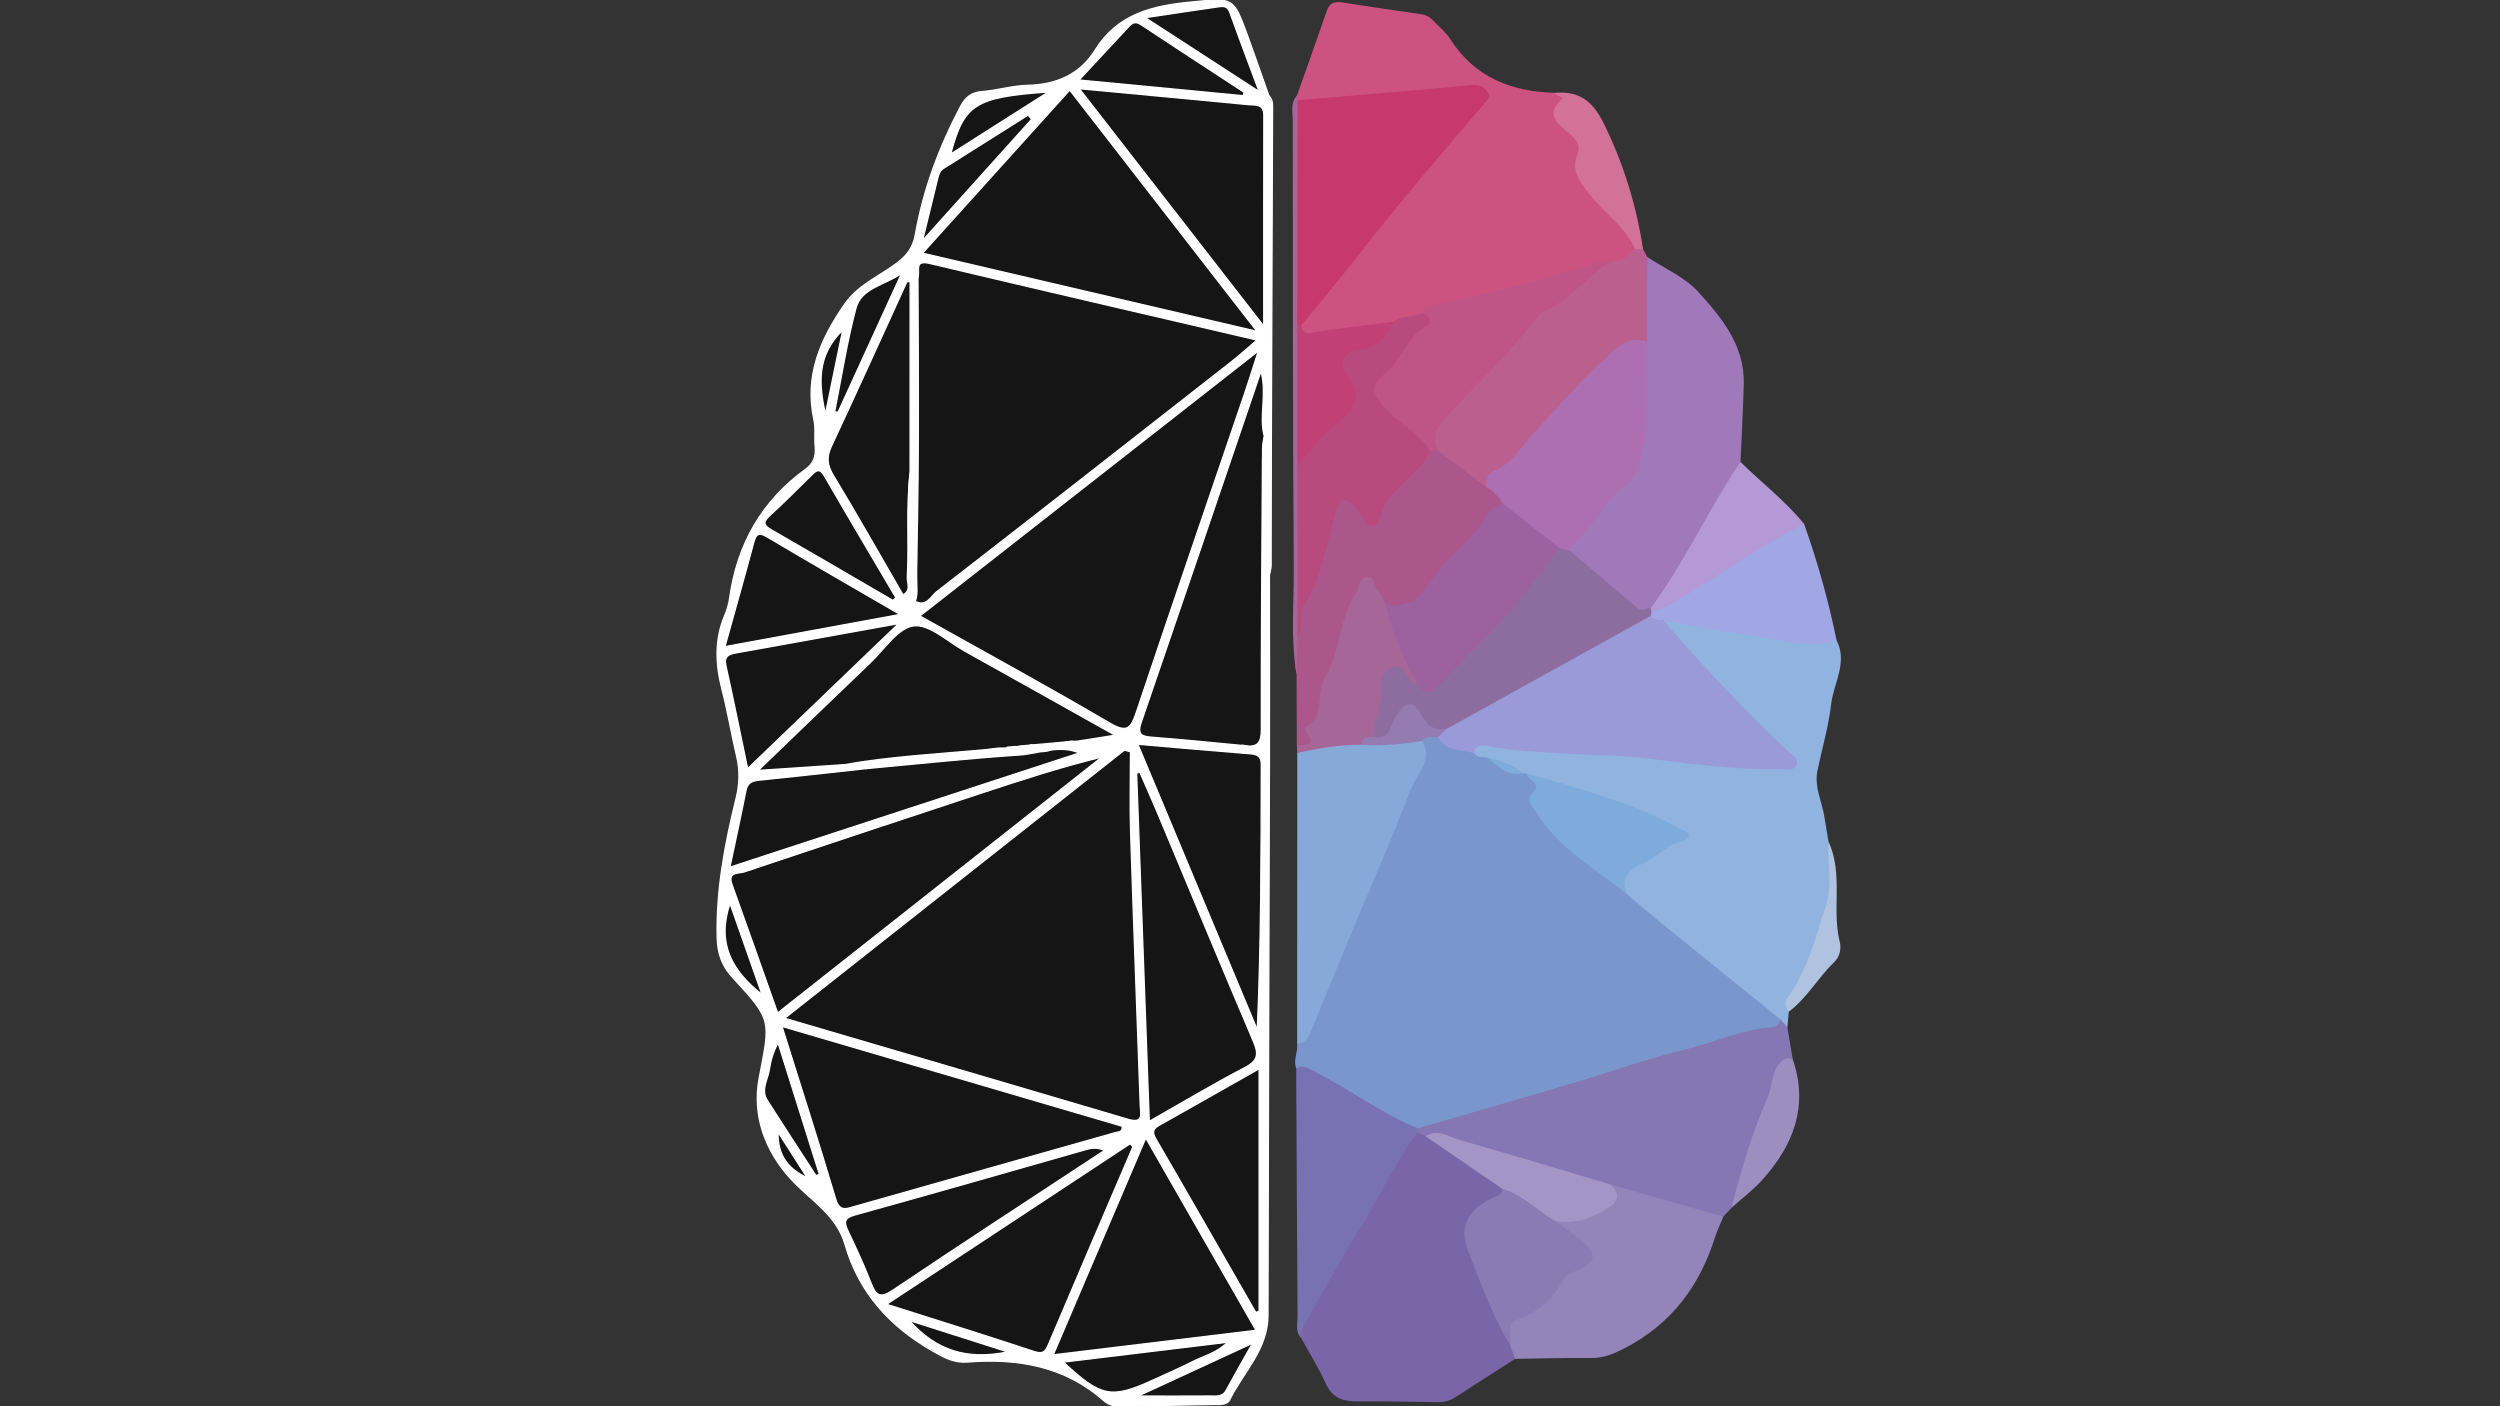 <?xml version="1.0" encoding="utf-8"?>
<!-- Generator: Adobe Illustrator 25.2.3, SVG Export Plug-In . SVG Version: 6.00 Build 0)  -->
<svg version="1.1" xmlns="http://www.w3.org/2000/svg" xmlns:xlink="http://www.w3.org/1999/xlink" x="0px" y="0px"
	 viewBox="0 0 1920 1080" style="enable-background:new 0 0 1920 1080;" xml:space="preserve">
<rect x="0" y="0" width="1920" height="1080" fill="#333333" stroke="none"/>
<style type="text/css">
	.st0{fill:#7997CD;}
	.st1{fill:#FFFFFF;stroke:#FFFFFF;stroke-miterlimit:10;}
	.st2{fill:#90B3DF;}
	.st3{fill:#CC5280;}
	.st4{fill:#7965A7;}
	.st5{fill:#8477B4;}
	.st6{fill:#9F79BA;}
	.st7{fill:#87A9D9;}
	.st8{fill:#9384BA;}
	.st9{fill:#AB578B;}
	.st10{fill:#BB5F8F;}
	.st11{fill:#7872B2;}
	.st12{fill:#A1A6E5;}
	.st13{fill:#A66698;}
	.st14{fill:#B499D6;}
	.st15{fill:#D27296;}
	.st16{fill:#9C8FBF;}
	.st17{fill:#AFC3E1;}
	.st18{fill:#9A9AD8;}
	.st19{fill:#7FABDC;}
	.st20{fill:#957CB0;}
	.st21{fill:#151515;stroke:#FFFFFF;stroke-miterlimit:10;}
	.st22{fill:#C7386D;}
	.st23{fill:#B84A7D;}
	.st24{fill:#BE5586;}
	.st25{fill:#C14176;}
	.st26{fill:#8C7AB4;}
	.st27{fill:#A595C6;}
	.st28{fill:#AD6FB2;}
	.st29{fill:#8D6DA0;}
	.st30{fill:#9C619E;}
	.st31{stroke:#FFFFFF;stroke-miterlimit:10;}
	.st32{fill:none;stroke:#FFFFFF;stroke-miterlimit:10;}
</style>
<g id="Layer_1">
	<g id="Layer_2">
	</g>
</g>
<g id="Layer_3">
	<g>
		<path class="st0" d="M995.46,820.42c-2.37-6.46,1.5-12.67,0.76-19.06c13.91-23.57,22.55-49.54,32.66-74.7
			c17.64-43.88,36.3-87.32,54.91-130.77c3.91-9.13,7.08-18.12,6.99-28.1c2.85-5.24,7.38-5.3,12.34-4.07
			c8.74,5.65,18.62,8.52,28.39,11.71c3.35,1.22,6.75,2.4,10.02,3.84c9.4,4.22,17.45,11.51,28.29,12.49c1.43,0.2,2.8,0.62,4.11,1.23
			c4.45,2.89,9.62,6.85,8.22,12.02c-4.76,17.47,6.8,27.16,17.11,36.56c16.66,15.19,34.52,29.08,52.43,42.83
			c35.96,28.86,72.31,57.24,108.06,86.35c4.71,3.83,10.22,7.3,9.56,14.74c-1.11,4.76-4.84,6.2-8.96,7.33
			c-83.63,22.67-166.59,47.68-249.49,72.9c-6.46,1.96-13.24,1.59-19.63,3.58c-9.29,0.95-16.64-3.9-23.99-8.39
			C1043.76,846.52,1019.8,833.13,995.46,820.42z"/>
		<path class="st1" d="M974.92,440.71c0.01,46.4,0.15,92.79,0.03,139.19c-0.36,143.39-0.94,286.78-1.14,430.17
			c-0.04,26.34-18.92,43.65-29.4,64.96c-2.13,4.33-8.22,3.54-12.83,3.63c-23.16,0.46-46.33,0.73-69.49,1.33
			c-5.37,0.13-10.21-0.58-14.29-4.22c-30.17-26.72-66.28-32.72-104.76-29.72c-10.42,0.81-18.11-3.49-26.84-8.5
			c-33.02-18.92-56.63-44.91-67.27-81.96c-6.58-22.91-27.06-34.15-41.76-50.33c-19.75-21.74-29.53-48.7-24.1-77.32
			c8.4-44.26,10.26-44.18-20-76.73c-8.59-9.24-12-18.56-12.28-31.48c-0.81-36.53,5.95-71.76,14.56-106.8
			c2.65-10.78,2.98-21.13,0.42-31.92c-4.03-17.03-6.85-34.37-11.23-51.31c-5.02-19.43-5.91-38.34,2.11-57.19
			c1.8-4.23,3.12-8.83,3.75-13.38c5.74-41.19,24.72-74.45,58.53-98.92c6.12-4.44,7.86-10.18,7.13-17.46
			c-0.68-6.65,0.5-13.63-0.91-20.06c-7.52-33.91,4.88-62.13,23.54-89.09c10.14-14.63,26.21-21.24,39.7-31.24
			c7.97-5.9,12.83-12.12,14.58-22.08c6.07-34.69,18.27-67.31,34.68-98.45c3.74-7.08,8.17-10.83,16.45-11.48
			c11.77-0.91,23.38-4.53,35.13-4.81c22.06-0.54,40.06-8.19,51.83-27.1c17.11-27.48,43.48-34,73.29-36.85
			c32.73-3.13,32.68-4.55,43.71,25.6c5.65,15.43,10.99,30.98,16.46,46.46c2.44,3.76,1.47,8.01,1.47,12.05
			c0.05,114.27,0.04,228.54,0.03,342.8C976.01,432.58,976.4,436.74,974.92,440.71z"/>
		<path class="st2" d="M1172.35,593.91c-1.03-0.03-2.05-0.05-3.09-0.08c-9.98-2.52-18.6-8.11-27.82-12.31
			c-3.41-0.11-7.03,0.42-9.32-3.06c-2.81-10.49,5.1-9.93,10.68-9.09c25.52,3.82,51.25,4.9,76.91,5.89
			c44.78,1.71,88.99,9.65,133.75,10.94c5.55,0.16,11.33,1.13,17.25-2.04c-0.97-7.25-6.64-11.31-11.41-15.47
			c-27.64-24.13-52.19-51.17-75.55-79.35c-3.33-4.02-9.49-7.28-5.55-14.29c9.64-4.08,19.21-0.72,28.53,0.89
			c33.07,5.69,65.74,14.13,99.65,13.75c1.52-0.01,2.81,1.11,4.08,1.96c8.82,17.22-2.27,32.95-4.15,49.29
			c-1.99,17.22-7.04,34.08-10.53,51.14c-2.49,12.14,3.31,23.15,5.25,34.69c1.1,6.56,2.17,13.12,3.26,19.69
			c10.25,43.9-5.38,82.32-25.61,119.62c-1.95,3.61-4.19,6.91-4.89,11c-0.36,3.96-0.73,7.93-1.09,11.88
			c-5.28,0.99-3.08-4.69-5.54-6.2c-31.77-25.7-63.59-51.37-95.32-77.12c-7.53-6.11-14.81-12.54-22.2-18.82
			c-6.52-11.86-5.12-17.6,7.94-26.04c9.84-6.35,20.68-11.15,29.65-19.42c-5.3-6.44-12.53-9.03-19.63-11.81
			c-24.44-9.58-49.33-17.96-74.39-25.74C1185.76,601.43,1178.94,597.95,1172.35,593.91z"/>
		<path class="st3" d="M995.99,73.53c7.7-21.77,15.55-43.49,23.04-65.33c2.17-6.32,6.35-7.16,12-6.3
			c20.3,3.12,40.59,6.24,60.91,9.09c4.55,0.64,7.36,3.39,10.21,6.31c3.95,4.04,8.47,7.79,11.47,12.49
			c18.82,29.59,46.99,40.59,80.44,41.5c3.94,1.8,13.79-1.25,7.2,9.13c-4.68,7.37-0.44,12.88,4.85,17.45
			c7.73,6.67,11.07,14.48,8.79,24.7c-1.86,8.32,1.75,15.03,7.12,21.1c7.85,8.86,15.28,18.04,23.66,26.47
			c6.02,6.06,12.75,12.41,11.74,22.47c-4.14,8.46-11.69,11.19-20.26,12.3c-9.05-0.65-17.06,3.46-25.36,5.91
			c-32.52,9.65-65.35,17.99-98.41,25.5c-6.96,1.58-14.21,2.62-20.2,7.12c-7.57,4.16-16.11,4.93-24.25,7.13
			c-18.15,3.84-36.55,6.1-54.92,8.46c-6.52,0.84-13.72,2.44-16.93-6.2c6.32-18.45,20.81-31.27,32.21-46.18
			c32.56-42.58,67.91-82.89,101.61-124.55c1.92-2.37,4.18-4.57,4.55-7.93c-1.83-4.68-5.9-3.47-9.21-3.18
			c-36.37,3.15-72.8,5.57-109.14,9.12c-7.16,0.7-14.4,1.92-21.01-2.36C994.81,76.38,994.78,74.96,995.99,73.53z"/>
		<path class="st4" d="M1163.61,1043.61c-15.47,9.92-30.98,19.76-46.38,29.77c-4.55,2.96-9.43,3.53-14.65,3.45
			c-20.47-0.3-40.95-0.7-61.42-0.62c-10.7,0.04-18.28-3.19-23.05-13.76c-5.45-12.06-12.54-23.38-18.92-35.02
			c-3.54-5.9-0.33-10.92,2.29-15.83c23.53-44,49.75-86.46,73.89-130.11c2.94-5.33,5.7-11.12,12.22-13.27
			c3.14-0.32,6.14,0.09,8.88,1.75c15.56,9.49,30.81,19.49,45.87,29.79c5.45,3.72,11.14,7.18,13.2,14.09
			c0.46,5.83-4.03,7.68-7.93,10.21c-18.36,11.89-21.83,21.05-13.75,41.5c8.91,22.51,18.61,44.7,28.61,66.77
			C1164.01,1035.97,1165.48,1039.63,1163.61,1043.61z"/>
		<path class="st5" d="M1094.84,872.67c-1.99-1.05-3.98-2.09-5.95-3.15c-1.05-0.64-1.41-1.29-1.07-1.96
			c0.33-0.68,0.68-1.01,1.02-1.01c39.22-11.41,78.49-22.68,117.66-34.29c29.24-8.67,58.05-19.06,87.65-26.25
			c22.5-5.45,43.81-15.47,67.2-17.29c3.7-0.29,5.25-2.68,5.81-6.02c1.84,2.07,3.7,4.14,5.54,6.22c1.39,8.29,2.8,16.56,4.2,24.84
			c-6.39,6.14-10.17,13.44-13.06,22.02c-8.64,25.7-18.73,50.93-25.89,77.15c-1.5,5.5-4.69,10.18-8.14,14.66
			c-2.07,2.25-4.14,4.52-6.2,6.77c-15.38,3.31-28.94-4.37-42.9-8.1c-14.74-3.94-29.32-8.59-44.26-11.88
			c-44.24-13.27-89.01-24.74-132.71-39.79C1100.78,873.59,1097.98,872.55,1094.84,872.67z"/>
		<path class="st6" d="M1265.14,197.39c13.22,8.78,28.79,15.4,39.15,26.8c17.96,19.76,35.65,41.13,34.93,70.64
			c-0.49,19.98-1.66,39.94-2.52,59.92c0.98,13.69-9.16,22.61-15.44,32.53c-17.14,27.04-28.02,58.19-51.82,80.96
			c-4.53,3.08-9.46,4.43-14.16,0.93c-16.68-12.42-32.84-25.52-48.41-39.3c-2.29-2.03-3.12-5.18-3.12-8.38
			c6.46-18,20.59-31.36,33.26-43.53c18.15-17.43,21.97-37.66,23.29-59.77c1.17-19.51,0.34-39.13,0.11-58.74
			c-0.9-14.95-0.46-29.89-0.32-44.82C1260.17,208.5,1259.98,202.1,1265.14,197.39z"/>
		<path class="st7" d="M1092.19,569.07c8.83,14.89-4.19,25.31-8.6,36.8c-15.24,39.61-32.32,78.5-48.61,117.7
			c-9.64,23.18-19.12,46.45-28.66,69.67c-1.88,4.56-4.65,8.01-10.1,8.11c0.03-74.39,0.05-148.79,0.08-223.17
			c14.9-11.6,32.48-10.42,49.8-10.47c10.13,0.01,20.24,0.49,30.33-1.39C1081.85,565.29,1087.57,564.52,1092.19,569.07z"/>
		<path class="st8" d="M1237.24,909.8c28.79,8.19,57.57,16.38,86.36,24.58c-2.15,5.21-4.71,10.29-6.39,15.64
			c-11.85,37.67-33.63,66.85-69.36,85.34c-8.47,4.39-16.15,7.73-25.8,7.61c-19.47-0.27-38.96,0.38-58.45,0.65
			c-1.21-3.33-2.43-6.65-3.63-9.98c-4.94-18.19-4.47-19.67,11.51-27.51c8.01-3.92,15.09-8.7,19.62-16.56
			c4.47-7.75,10.3-13.92,18.68-17.54c10.02-4.33,8.17-9.97,1.75-16.32c-6.01-5.94-16-7.7-18.27-17.52
			c4.11-5.65,10.22-3.43,15.64-4.02C1225.74,932.34,1235.12,924.27,1237.24,909.8z"/>
		<path class="st9" d="M995.96,572.14c-0.07-18.23-0.13-36.45-0.2-54.69c-2.32-8.4-0.57-16.99-1.13-25.47
			c2.94-36.14,20.53-68.15,29.07-102.76c2.6-10.5,11.51-11.6,19.83-1.86c8.22,9.62,11.35,9.36,17.52-2.07
			c8.56-15.84,23.77-26.64,35.59-40.11c2.09-1.17,4.33-1.54,6.68-1.27c15.76,5.53,26,19.43,40.48,26.92
			c5.41,4.36,11.67,8.14,11.47,16.42c-18.69,24.36-41.48,45.2-60.01,69.71c-8.32,11.02-18.94,13.07-31.43,8.71
			c-5.98-3.22-7.85-10.57-14.14-15.1c-7.38,12.12-14.37,23.65-17.25,36.57c-5.46,24.5-14.94,47.62-22.28,71.45
			C1007.79,566.47,1012.39,579.79,995.96,572.14z"/>
		<path class="st10" d="M1141.43,373.98c-12.35-9.28-24.72-18.56-37.08-27.84c-7.07-3.92-6.39-9.76-3.9-16
			c2.72-6.8,6.96-12.54,11.93-17.86c21.37-22.85,41.88-46.82,64.29-68.27c17.55-16.78,36.31-34.7,60.55-43.4
			c8.06,0.68,13.22-4.49,18.55-9.29c2.02-1.95,4.03-1.83,6.07-0.05c1.1,2.04,2.2,4.08,3.29,6.11c-0.04,21.7-0.07,43.4-0.11,65.11
			c-19.05,2.78-31.42,16.08-43.14,29.2c-16.38,18.33-36,33.68-49.59,54.63C1164.61,358.22,1150.44,363.29,1141.43,373.98z"/>
		<path class="st11" d="M1088.83,866.55c0.03,0.98,0.05,1.98,0.05,2.97c-17.55,22.77-28.91,49.27-44.1,73.49
			c-15.46,24.63-29.35,50.24-43.71,75.55c-1.42,2.51-1.27,5.9-1.84,8.88c-4.64-4.73-2.68-10.7-2.7-16.13
			c-0.44-63.63-0.73-127.26-1.05-190.89c6.52-3.33,11,1.05,16.32,3.75C1037.94,837.42,1061.49,855.47,1088.83,866.55z"/>
		<path class="st12" d="M1410.45,491.61c-23.78,8.29-46.56-1.8-69.65-4.36c-21.26-2.35-42.26-7.22-63.36-10.99
			c-3.9,3.04-7.37,2.72-10.35-1.3c-0.53-1.5-0.56-3.02-0.08-4.53c20.79-17.83,46.41-27.96,68.97-43.04
			c8.55-5.71,15.93-12.95,24.84-17.95c7.58-4.24,15.6-7.93,24.76-7C1395.89,431.6,1404.3,461.28,1410.45,491.61z"/>
		<path class="st13" d="M995.96,572.14c6.5-0.19,15.42,1.47,7.16-9.74c-0.74-1.01-0.76-4.02-0.17-4.32
			c15.27-8.09,7.41-25.11,14.36-36.85c12.13-20.53,11.06-46.42,24.7-66.82c2.66-3.99,1.98-11.14,8.32-11.41
			c5.87-0.25,4.64,7.04,7.69,10.3c2.7,2.89,4.15,6.99,6.15,10.54c11.32,19.33,19.53,39.97,25.58,61.48
			c-3.41,3.41-6.26,1.52-9.37-0.74c-10.98-7.97-15.85-6.19-15.88,7.28c-0.03,12.25-3.45,23.13-8.03,34.03
			c-2.64,3.82-8.09,2.65-10.92,6.14c-16.7-0.3-32.99,2.82-49.25,6.16C996.17,576.16,996.07,574.16,995.96,572.14z"/>
		<path class="st14" d="M1385.59,402.44c-37.66,18.12-70.5,44.37-107.3,63.93c-3.1,1.64-6.67,2.45-10.01,3.65
			c-0.77-0.57-1.1-1.21-0.98-1.92c0.13-0.74,0.3-1.11,0.52-1.11c26.11-35.47,44.33-75.8,68.89-112.23
			C1352.9,370.76,1371.14,384.65,1385.59,402.44z"/>
		<path class="st15" d="M1261.85,191.28c-2.03,0.01-4.06,0.03-6.07,0.05c-7.89-17.88-24.7-28.39-36.06-43.48
			c-6.85-9.11-13.14-17.01-8.3-29.04c3.09-7.66-1.51-12.28-6.99-16.94c-8.1-6.92-18.03-13.71-5.09-25.66
			c2.58-2.39-4.59-1.94-5.3-4.9c18.47-1.67,29.06,6.01,37.63,23.46C1246.86,125.62,1256.72,157.56,1261.85,191.28z"/>
		<path class="st16" d="M1329.8,927.59c7.36-29.04,15.96-57.72,27.9-85.22c3.62-8.34,2.39-18.07,9.05-25.62
			c3.38-3.83,5.82-5.06,10.13-2.98c12.28,35.8,0.41,65.68-23.29,92.21C1346.48,913.93,1337.77,920.43,1329.8,927.59z"/>
		<path class="st17" d="M1373.77,777.04c-1.51-3.15-4.24-6.19-1.47-9.92c15.93-21.38,21.85-47.11,30.05-71.66
			c5.24-15.66,0.86-32.68,1.91-49.05c4.86,10.26,6.08,21.18,6.3,32.41c0.28,14.74-1.33,29.57,2.33,44.21
			c1.41,5.65-0.01,11.84-4.12,15.77C1396.27,750.81,1387.81,766.49,1373.77,777.04z"/>
		<path class="st13" d="M996.57,488.13c-0.27,9.77-0.54,19.55-0.81,29.32c-4.71-27.04-1.96-54.34-2.15-81.49
			c-0.77-114.4-0.7-228.8-0.77-343.2c0-6.46-2.04-13.52,3.14-19.23c0.19,1.15,0.38,2.31,0.57,3.47c5.34,5.94,4.83,13.35,4.85,20.48
			c0.15,43.72,0.03,87.44,0.12,131.16c0.01,7.36-1.75,14.22-3.78,21.12c7.4,36.02,2.2,72.42,3.33,108.63
			C1001.67,401.7,1003.16,445.06,996.57,488.13z"/>
		<path class="st1" d="M974.92,440.71c-0.19-48.32-0.49-96.64-0.53-144.96c-0.05-74.04,0.07-148.08,0.12-222.12
			c3,2.77,2.82,6.38,2.81,10.02c-0.41,117.01-0.81,234.04-1.26,351.05C976.06,436.72,975.32,438.72,974.92,440.71z"/>
		<path class="st18" d="M1267.88,472.92c2.32,3.58,6.02,3.22,9.56,3.34c30.14,35.38,62.36,68.79,95.95,100.88
			c2.96,2.82,8.96,5.26,6.15,10.79c-2.11,4.16-7.32,2.77-11.31,2.84c-34.33,0.56-68.23-3.9-102.19-8.21
			c-20.24-2.57-40.79-2.28-61.18-3.63c-20.89-1.39-41.78-2.03-62.41-5.94c-5.02-0.95-9.37-1.03-10.34,5.49
			c-9.76-2.92-21.55-1.19-27.72-12.28c0.28-4.14,2.94-6.88,5.58-9.64c32.19-19.29,65.71-36.23,97.87-55.58
			c14.54-8.75,30.26-15.31,44.59-24.5C1256.88,473.61,1261.65,469.26,1267.88,472.92z"/>
		<path class="st19" d="M1172.35,593.91c41.12,11.63,82.32,23.03,120.23,43.57c2.24,1.22,5.24,2.08,4.11,5.24
			c-0.54,1.51-2.84,3.04-4.59,3.39c-12.86,2.65-21.04,13.55-32.95,18.32c-8.26,3.31-15.02,11.2-9.52,22.34
			c-24.6-19.74-52.89-35.39-70.05-63.34c-2.89-4.69-8.39-8.78-1.54-15.81C1184.04,601.45,1172.94,599.17,1172.35,593.91z"/>
		<path class="st20" d="M1110.77,559.95c-2.13,2.08-4.26,4.15-6.39,6.23c-4.24,0.24-8.95-1.55-12.2,2.89
			c-15.46,2.43-30.97,4.12-46.66,2.94c0.52-6.04,4.93-6.06,9.36-6.07c6.92-4.98,10.42-12.53,14.95-19.41
			c7.03-10.66,15.93-11.53,23.7-1.62C1098.48,551.24,1105.13,554.87,1110.77,559.95z"/>
		<path class="st19" d="M1141.42,581.53c9.98,2.51,20,4.93,27.82,12.31C1156.8,596.93,1149.98,587.23,1141.42,581.53z"/>
		<path class="st21" d="M602.61,782.05c88.54-69.89,174.74-137.93,260.95-205.97c1.55,0.42,3.1,0.85,4.64,1.26
			c0,20.93-0.57,41.89,0.11,62.79c2.24,69.59,4.96,139.19,7.38,208.78c0.21,6.14,2.98,14.37-9.32,10.72
			C779.62,833.96,692.78,808.54,602.61,782.05z"/>
		<path class="st21" d="M705,212.9c1.76-4.51-3.29-13.51,8.92-10.6c82.81,19.69,165.73,38.87,251.42,58.86
			c-7.81,6.63-13.61,11.93-19.78,16.76c-75.28,58.94-150.55,117.9-226.12,176.45c-4.49,3.47-7.95,12.04-16.53,7.44
			c2.12-5.5,1.09-11.24,1.1-16.86c0.08-72.23,0.03-144.47,0.11-216.7C704.11,223.14,703.15,217.93,705,212.9z"/>
		<path class="st21" d="M706.46,473.08c86.77-67.94,171.75-134.46,259.98-203.53c-4.36,13.47-7.42,23.38-10.76,33.21
			c-27.69,81.35-55.64,162.63-82.92,244.11c-4.11,12.26-6.92,16.38-20.3,8.54C805.06,527.59,756.78,501.29,706.46,473.08z"/>
		<path class="st21" d="M708.5,194.44c38.76-42.96,75.57-83.74,113.05-125.27c47.63,61.4,94.52,121.82,143.78,185.31
			C878.03,234.07,794.64,214.57,708.5,194.44z"/>
		<path class="st21" d="M600.57,788.28c89.16,26.17,175.33,51.46,261.29,76.69c0.34,4.73-2.92,4.2-5.05,4.81
			c-66.78,18.92-133.61,37.73-200.37,56.75c-6.88,1.96-11.69,4.27-14.73-5.95C628.83,877.21,614.94,834.15,600.57,788.28z"/>
		<path class="st21" d="M597.22,777.96c-12.04-33.98-23.37-66.33-35.02-98.57c-3.69-10.19,5.3-8.39,9.36-9.76
			c60.36-20.31,120.83-40.27,181.29-60.25c30.63-10.13,61.32-20.11,93.42-28.01C763.75,646.5,681.25,711.64,597.22,777.96z"/>
		<path class="st21" d="M648.05,587.28c-20.69,1.39-41.4,2.77-65.72,4.4c30.4-29.27,58.22-56.21,86.24-82.93
			c10.74-10.23,21.12-26.62,33.15-28.09c12.02-1.47,26,12.01,38.95,19.22c37.59,20.93,75.11,42.02,115.7,64.76
			c-12.09,1.91-21.14,3.34-30.2,4.77c-11.43,6.02-23,8.44-36.45,7.9c-21.89-0.89-43.72,3.76-65.6,5.77
			C698.8,585.4,673.53,587.93,648.05,587.28z"/>
		<path class="st21" d="M955.98,572.69c-23.52-2.19-47.02-4.67-70.56-6.43c-8.15-0.61-12.37-1.62-8.95-11.57
			c30.5-88.75,60.65-177.63,91.97-269.62c4.79,18.65-1.76,34.74,2.58,50.12c-2.24,7.58-1.1,15.35-1.11,23.03
			c-0.11,67.45-0.24,134.91,0.12,202.35C970.07,571.44,967.35,576.41,955.98,572.69z"/>
		<path class="st21" d="M879.97,874.01c28.79,50.2,56.09,97.82,84.65,147.65c-52.41,6.34-102.63,12.41-155.73,18.84
			C832.87,984.34,855.92,930.34,879.97,874.01z"/>
		<path class="st21" d="M828.93,68.13c45.96,4.31,87.91,8.18,129.86,12.24c5.2,0.5,11.85-0.89,11.84,8.19
			c-0.13,52.32-0.07,104.63-0.07,161.88C922.15,188.11,876.68,129.59,828.93,68.13z"/>
		<path class="st21" d="M882.65,861.17c-3.3-90.92-6.51-179.14-9.72-267.38c0.8-0.28,1.6-0.54,2.4-0.82
			c4.79,10.98,9.7,21.91,14.33,32.95c24.25,57.86,48.21,115.85,72.82,173.55c4.1,9.62,4.14,14.9-6.26,20.31
			C932.13,832.35,908.8,846.33,882.65,861.17z"/>
		<path class="st21" d="M870.04,880.89c-21.62,50.47-43.33,100.88-64.73,151.44c-2.43,5.73-4.2,7.9-11.07,5.63
			c-36.48-12.08-73.17-23.49-113.35-36.26c63.97-42.18,125.54-82.76,187.1-123.35C868.66,879.19,869.35,880.04,870.04,880.89z"/>
		<path class="st21" d="M873.86,571.59c30.54,2.61,58.61,5.13,86.68,7.34c5.67,0.45,8.13,2.39,8.13,8.4
			c-0.13,67.63-0.09,135.27-3.08,203.55C935.28,718.41,904.97,645.95,873.86,571.59z"/>
		<path class="st21" d="M828.89,578.27c-76.67,25.05-153.35,50.09-230.01,75.16c-12.06,3.94-24.11,7.91-38.31,12.57
			c4.45-21.09,8.59-39.97,12.34-58.92c1.3-6.58,5.49-7.45,11.08-8.01c27.12-2.73,54.2-5.82,81.3-8.78
			c17.83-7.11,37.06-7.09,55.5-8.06c27.36-1.44,54.34-9.17,82-5.43c3.91,0.53,6.48-3.39,9.81-3.65
			C818.49,572.69,825.95,568.86,828.89,578.27z"/>
		<path class="st21" d="M967,820.8c0,63.48,0,124.95,0,186.41c-0.87,0.21-1.75,0.44-2.62,0.65
			c-25.53-44.45-50.96-88.96-76.73-133.26c-3.26-5.62-1.74-7.94,3.14-10.67C915.8,849.9,940.72,835.69,967,820.8z"/>
		<path class="st21" d="M698.98,216.16c-0.01,48.95-0.01,97.91-0.03,146.85c-2.56,27.25-0.25,54.58-1.41,81.84
			c-0.16,3.87,4.75,10.66-4.06,11.98c-17.75-30.65-35.14-61.51-53.5-91.79c-4.85-8.01-5.28-14.16-1.38-22.48
			c19.59-41.9,38.63-84.07,57.85-126.15C697.14,214.84,697.99,214.81,698.98,216.16z"/>
		<path class="st21" d="M848.35,883.46c-55.41,36.47-109.27,71.52-162.57,107.36c-9.93,6.67-13.12,4.11-16.85-5.49
			c-5.21-13.42-11.27-26.53-17.45-39.53c-3.22-6.77-3.82-10.25,5.29-12.77c59.43-16.42,118.68-33.51,177.99-50.37
			C838.69,881.54,842.61,881.2,848.35,883.46z"/>
		<path class="st21" d="M690.12,478.91c-39.66,38.11-76.79,73.78-115.94,111.39c-5.89-28.16-10.99-53.58-16.64-78.9
			c-1.63-7.32,1.94-8.93,7.7-9.96C605.6,494.22,645.93,486.89,690.12,478.91z"/>
		<path class="st21" d="M556.75,496.61c7.79-28.04,14.97-53.21,21.73-78.5c1.74-6.51,2.81-10.43,10.82-5.66
			c32.57,19.39,65.45,38.26,101.89,59.45C644.66,480.45,601.92,488.31,556.75,496.61z"/>
		<path class="st21" d="M685.72,461.12c-30.95-18.02-61.85-36.12-92.9-53.97c-5.7-3.27-7.68-5.67-1.86-10.99
			c10.98-10.02,21.5-20.53,32.05-31.02c3.78-3.76,6.38-6.1,10.14,0.42c18.12,31.3,36.6,62.4,54.96,93.55
			C687.32,459.78,686.52,460.45,685.72,461.12z"/>
		<path class="st21" d="M954.66,73.5c-40.95-3.92-81.9-7.85-125.96-12.06c14.14-15.17,26.33-28.17,38.43-41.25
			c2.86-3.09,5.38-3.74,9.24-1.18c26.34,17.45,52.83,34.66,79.26,51.96C955.29,71.82,954.97,72.67,954.66,73.5z"/>
		<path class="st21" d="M879.57,13.57c21.01-3.14,38.01-5.77,55.04-8.17c3.87-0.54,7.91-1.51,9.93,4.14
			c6.79,19.08,14.01,38.01,22.47,60.78C936.75,50.67,909.94,33.28,879.57,13.57z"/>
		<path class="st21" d="M816.73,1046.1c41.96-5.08,83.01-10.05,126.11-15.27c-8.58,8.4-18.44,10.53-26.98,14.89
			c-10.03,5.13-20.41,9.6-30.67,14.29C853.42,1074.54,845.5,1073.01,816.73,1046.1z"/>
		<path class="st21" d="M708.53,184.73c4.51-18.47,7.9-32.38,11.29-46.3c0.85-3.49,1.43-6.97,4.93-9.17
			c21.62-13.56,43.18-27.21,64.76-40.84c0.95,1.03,1.9,2.05,2.85,3.09C765.42,121.46,738.49,151.42,708.53,184.73z"/>
		<path class="st21" d="M640.99,316.31c5.33-26.62,9.44-53.57,16.42-79.75c4.15-15.54,22.55-17.72,35.02-26.62
			c-16.25,35.53-32.5,71.07-48.77,106.59C642.78,316.47,641.89,316.39,640.99,316.31z"/>
		<path class="st21" d="M874.1,1072.18c30.36-14.03,57.05-26.35,87.82-40.58c-8.1,14.44-14.3,25.23-20.23,36.18
			c-2.88,5.3-7.73,4.32-12.17,4.35C912.58,1072.26,895.64,1072.18,874.1,1072.18z"/>
		<path class="st21" d="M626.69,902.95c-12.47-19.26-25.05-38.47-37.38-57.82c-5.18-8.14,0.38-15.95,1.58-23.82
			c0.99-6.6,2.7-13.08,6.68-20.35c10.57,33.62,21.13,67.22,31.7,100.84C628.38,902.18,627.53,902.57,626.69,902.95z"/>
		<path class="st1" d="M766.15,574.52c0.48-0.04,0.96-0.05,1.43,0.01c1.32,0.16,2.66,0.17,3.99,0.03c1.2-0.13,2.38-0.4,3.57-0.59
			c3.19-0.53,6.43-0.52,9.66-0.44c1.19,0.03,2.38,0.07,3.55-0.12c1.25-0.21,2.34-0.85,3.55-1.13c0.89-0.21,1.94,0.09,2.85,0.19
			c2.45,0.26,4.87,0.69,7.28,1.2c6.15,1.31,15.4-5.45,24.15-4.24c4.22,5,10.7,1.03,15.67,3.98c-3.09,5.16-8.03,5.02-12.96,4.88
			c-15.48-6.67-30.66,0.54-45.85,1.55c-39.3,2.6-78.5,6.87-117.74,10.46c-5.14-4.47-11.55-1.64-17.23-3
			c35.41-6.26,71.32-8.14,107.04-11.4c2.92-0.26,5.82-0.63,8.72-1.03c5.26-0.73,10.84-0.21,16.14-0.21c3.52,0,7.04,0,10.56,0"/>
		<path class="st21" d="M805.1,70.65c-26.88,17.09-50.44,32.05-74.94,47.62C740.29,80.1,748.77,74.56,805.1,70.65z"/>
		<path class="st1" d="M698.98,216.16c-0.85,0.03-1.7,0.11-2.53,0.27c-0.19-8.55,5.67-2.41,8.55-3.53
			c0.3,82.97,1.15,165.94-2.08,248.88c-0.15-76.1-0.24-152.22-0.57-228.32C702.31,227.64,704.92,220.97,698.98,216.16z"/>
		<path class="st1" d="M955.98,572.69c9.8,1.55,12.75-2.29,12.74-12.41c-0.12-69.44,0.41-138.87,0.85-208.31
			c0.04-5.59,0.94-11.17,1.44-16.77c0.15,76.26,0.24,152.54,0.46,228.8C971.52,576.65,965.68,577.92,955.98,572.69z"/>
		<path class="st21" d="M560.62,693.82c8.46,24.06,16.29,46.37,24.59,69.98C562.19,745.63,550.26,724.75,560.62,693.82z"/>
		<path class="st21" d="M774,1038.26c-30.98,6.4-54.77-0.68-75.63-24.1C724.04,1022.33,747.69,1029.86,774,1038.26z"/>
		<path class="st21" d="M647.18,253.55c-4.77,23.16-9.04,43.81-13.3,64.48C628.99,295.34,626.83,273.24,647.18,253.55z"/>
		<path class="st1" d="M693.5,456.85c6.54-3.18,3.05-9.09,3.3-13.65c1.47-26.7-0.95-53.5,2.16-80.17
			c0.2,29.47,0.48,58.95,0.46,88.43C699.44,454.52,701.49,461.79,693.5,456.85z"/>
		<path class="st21" d="M619.95,904.58c-13.61-6.52-22.84-16.11-22.43-35.13C606.1,882.91,613.02,893.75,619.95,904.58z"/>
		<path class="st22" d="M996.28,250.11c0.09-57.7,0.19-115.42,0.28-173.13c44.29-3.76,88.59-7.32,132.84-11.55
			c6.07-0.58,10.02,0.61,13.11,5.25c2.68,4.02-0.52,6.51-2.89,9.27c-32.66,37.95-65.22,76-96.01,115.53
			c-14.42,18.51-29.56,36.45-44.37,54.67C998.24,251.6,997.26,251.58,996.28,250.11z"/>
		<path class="st23" d="M996.57,488.13c-0.05-43.27-0.11-86.52-0.16-129.79c4.12-18.43,19.01-28.61,31.54-40.33
			c8.44-7.9,10.27-14.83,4.52-25.44c-7.83-14.44-3.83-24.03,11.61-27.67c11.55-2.72,17.05-12.67,26.27-17.86
			c6.38-5.04,14.78-2.97,21.66-6.23c12.79-0.21,10.15,8.47,5,12.55c-12.78,10.11-18.27,25.86-30.32,36.22
			c-7.52,6.46-6.69,12.91-0.64,19.82c6.11,6.96,13.49,12.43,20.36,18.52c5.45,4.83,13.07,8.74,11.74,18.15
			c-4.53,12.09-15.01,19.25-23.45,28.04c-6.08,6.34-12.05,12.43-14.16,21.45c-0.89,3.79-2.16,8.54-7.29,8.7
			c-4.4,0.15-5.02-4.44-7.05-7.24c-2.39-3.29-4.56-6.88-7.52-9.58c-6.19-5.66-8.95-5.17-12.08,4.16
			c-8.35,24.92-10.62,51.99-25.96,74.53C996.29,472.62,1002.38,481.59,996.57,488.13z"/>
		<path class="st24" d="M1098.17,346.1c-8.48-14.05-23.94-20.71-34.41-32.74c-11.2-12.87-11.52-16.97,1.09-27.68
			c12.01-10.21,15.68-27.36,30.69-35.39c4.65-2.49,3.29-8.29-3.53-9.45c1.39-2.9,3.45-5.14,6.67-5.83
			c44.13-9.53,87.82-20.69,130.93-34.11c2.35-0.73,5.06-0.21,7.62-0.28c-18.08,11.63-31.3,29.75-51.47,38.62
			c-2.24,0.98-4.29,2.97-5.79,4.97c-20.26,27.08-45.03,50-67.96,74.61c-6.61,7.09-14.14,15.72-7.65,27.33
			C1102.29,346.13,1100.22,346.11,1098.17,346.1z"/>
		<path class="st25" d="M1070.34,247.05c-5.4,11.86-13.03,20.55-27.2,21.83c-11.44,1.03-14.4,11.68-9.41,17.63
			c14.81,17.7,5.4,29.31-7.86,39.28c-12.12,9.11-20,21.38-29.46,32.53c-0.04-36.07-0.09-72.15-0.13-108.22
			c0.99,0.01,1.98,0.01,2.96,0.01c1.87,8.67,7.52,5.36,12.99,4.55C1031.57,251.87,1050.96,249.56,1070.34,247.05z"/>
		<path class="st26" d="M1194.01,937.6c7.03,5.13,14.37,9.88,21,15.47c11.84,10,10.74,16.49-2.94,22.3
			c-3.74,1.59-8.63,3.14-10.39,6.22c-8.76,15.24-19.95,26.47-37.29,32.32c-7.94,2.68-3.35,12.91-4.39,19.73
			c-13.85-23.49-23.37-49.02-32.98-74.31c-6.6-17.38,0.94-30.38,18.24-38.96c3.51-1.75,8.46-1.68,8.47-7.38
			C1172.4,912.56,1183.95,923.87,1194.01,937.6z"/>
		<path class="st27" d="M1194.01,937.6c-13.52-8.06-24.63-20.08-40.29-24.63c-19.62-13.43-39.25-26.87-58.87-40.3
			c9.19-6.1,17.41,0.32,25.54,2.64c39.05,11.14,77.91,22.93,116.84,34.49c8.6,8.99,4.47,14.17-4.68,19.53
			C1220.41,936.45,1208.02,940.28,1194.01,937.6z"/>
		<path class="st28" d="M1141.43,373.98c-0.29-5.51,1.01-10.1,6.64-12.54c13.31-5.77,20.08-18.16,29.4-28.21
			c18.25-19.69,35.79-40.07,55.73-58.25c9.57-8.72,17.54-17.58,31.84-12.47c-0.74,31.17,3.18,62.62-6.03,93.28
			c-1.82,6.07-3.59,12.12-8.87,15.72c-18.13,12.41-26.14,33.86-42.75,47.59c-0.93,0.77-0.73,2.9-1.06,4.4
			c-3.55,3.38-6.93,1.34-10.35-0.29c-14.9-11.28-31.4-20.77-42.15-36.84C1150.83,381.11,1146.68,376.99,1141.43,373.98z"/>
		<path class="st29" d="M1197.07,420.43c3.09,1.03,6.18,2.05,9.27,3.09c17.09,14.48,34.19,28.92,51.23,43.44
			c3.54,3.02,6.85-0.37,10.26,0.03c0.13,1.01,0.28,2.03,0.45,3.02c-0.2,0.95-0.32,1.94-0.38,2.9
			c-52.38,29-104.75,58.02-157.11,87.03c-7.94,0.46-13.83-0.5-18.29-9.46c-6.69-13.46-14.13-12.38-21.3,1.39
			c-3.55,6.84-4.41,16.88-16.29,14.06c0.29-12.94,7.4-24.67,5.62-38.28c-0.77-5.85,2.24-13.75,10.17-15.32
			c7.08-1.41,9.17,5,11.94,9.74c1.44,2.48,3.66,3.35,6.28,3.65c7.7,1.01,13.65-1.8,19.02-7.44c24.55-25.84,51.25-49.75,69.79-80.85
			C1182.18,429.93,1189.63,424.99,1197.07,420.43z"/>
		<path class="st30" d="M1197.07,420.43c-9.03,13.1-18.57,26.04-28.43,38.24c-19.21,23.78-41.66,44.93-62.81,67.13
			c-5.62,5.91-11.33,9.72-16.94-0.07c-10.51-19.73-20.2-39.78-24.74-61.89c21.22,5.43,29.99-10.64,39.5-23.94
			c11.8-16.49,30.38-27.07,39.01-46.36c1.51-3.38,7.33-4.81,11.15-7.15C1168.25,397.73,1182.66,409.08,1197.07,420.43z"/>
	</g>
	<path class="st31" d="M783.04,579.82"/>
	<path class="st1" d="M801.57,571.35c-4.92,0.43-10.91,0.95-18.19,1.57c-0.7,0.23-1.44,0.37-2.23,0.44
		c-0.79,0.07-1.57,0.05-2.35-0.02c-0.34,0.07-0.68,0.14-1.01,0.23c-0.94,0.25-1.87,0.55-2.78,0.89c-0.24,0.09-0.48,0.19-0.73,0.29
		l21.07,1.96c0.41-0.04,0.82-0.09,1.23-0.13c0.43-0.04,0.75,0.1,0.96,0.33l3.88,0.36l11.25-3.97l11.37-4.01
		C823.42,569.38,819.83,569.75,801.57,571.35z"/>
	<path class="st1" d="M764.13,574.26"/>
	<line class="st32" x1="766.64" y1="575.32" x2="791.64" y2="575.32"/>
	<path class="st32" d="M773.11,573.84c6.15-0.41,12.99,0.48,18.88-1.6c-0.29-0.09-0.59-0.18-0.88-0.27"/>
</g>
</svg>

